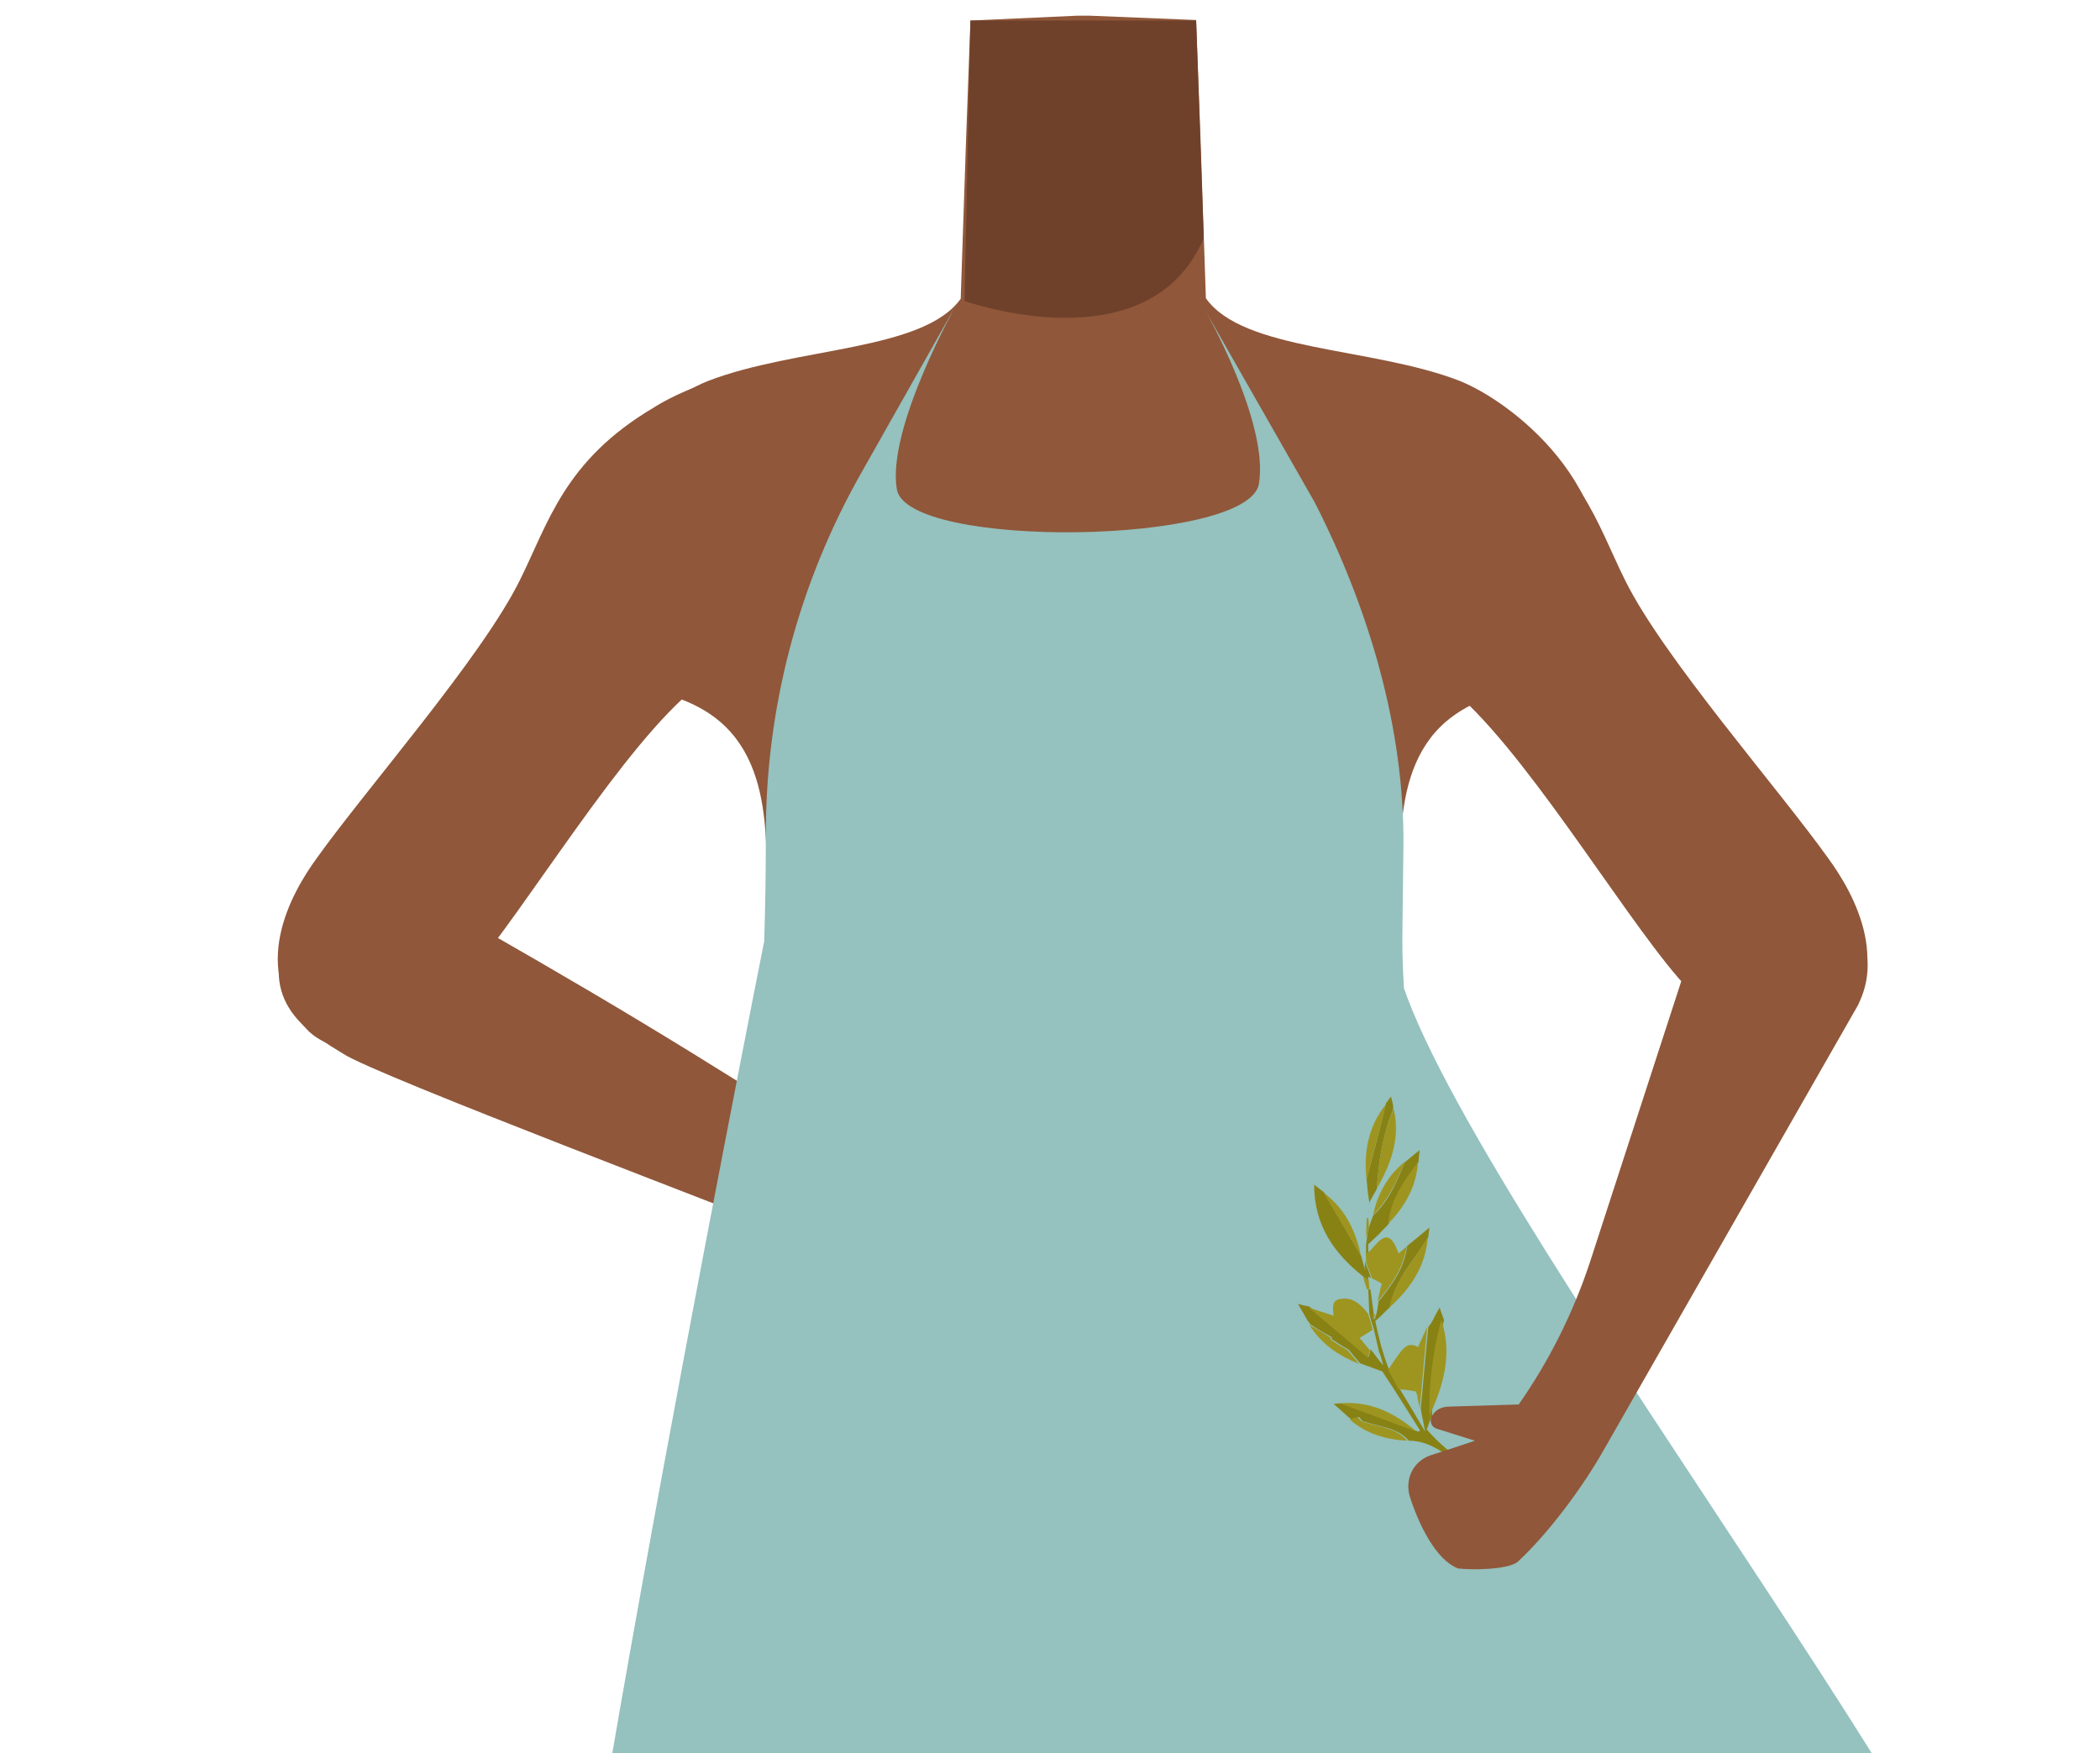 <?xml version="1.0" encoding="utf-8"?>
<!-- Generator: Adobe Illustrator 26.0.3, SVG Export Plug-In . SVG Version: 6.00 Build 0)  -->
<svg version="1.1" id="Calque_9" xmlns="http://www.w3.org/2000/svg" xmlns:xlink="http://www.w3.org/1999/xlink" x="0px" y="0px"
	 viewBox="0 0 388 323.9" style="enable-background:new 0 0 388 323.9;" xml:space="preserve">
<style type="text/css">
	.st0{fill:#90573A;}
	.st1{fill:#6F412A;}
	.st2{fill:#95C1BE;}
	.st3{fill:#888215;}
	.st4{fill:#9E9520;}
</style>
<path class="st0" d="M156.6,93.6c-4.6,23.1-19.3,26.5-27.8,33.2c-13.5,10.6-31.5,41-42.6,53.9c-5.3,6.1-19.9,18.3-29.1,9.9l0,0
	c-11.4-11.4-3.2-25.7,1.4-32c9.2-12.9,30.4-37,37.5-51.3c5.3-10.6,8.2-22.2,24.8-32c0,0,16.4-10.8,28.2-3.2
	C156.4,77.1,158.6,84.2,156.6,93.6L156.6,93.6z"/>
<path class="st0" d="M239.7,93.6c4.6,23.1,19.3,26.5,27.8,33.2c13.5,10.6,31.5,41,42.6,53.9c5.3,6.1,19.9,18.3,29.1,9.9l0,0
	c11.5-11.4,3.2-25.7-1.4-32c-9.2-12.9-30.4-37-37.5-51.3c-5.3-10.6-8.2-22.2-24.8-32c0,0-16.4-10.8-28.2-3.2
	C239.9,77.1,237.8,84.2,239.7,93.6L239.7,93.6z"/>
<path class="st0" d="M53.8,170.8c-7.1,14.6,4,20.4,9.6,23.9c6.1,4,72.7,29.1,90.5,36.3c10.1,4.1,15.5,6.6,18.4,0.8
	c2.7-5.3-5.6-12.9-9.2-15.1c-40.3-25.6-50-31.4-87.2-52.6C58.2,154.1,55.6,167.1,53.8,170.8z"/>
<path class="st0" d="M200.2,165.1c-5.9-3.9-8.6-0.6-14.7,2.7c-10.5,5.8-17,25.4-28.7,28.1c-4.2,1-13.6-16.2-14.7-22.9
	c-1.6-10,2.7-29.5-9-39.6c-9.9-8.5-23.1-4-27.4-17.5c-7.5-23.6,14.5-41.3,25.1-45.5c16.3-6.3,39.8-5.5,46.7-15.2l1-29.7l0.8-21.7
	l19.7-0.9h2.4L221,3.7l0.8,21.7l1,29.7c6.9,9.8,30.5,9,46.7,15.2c10.7,4.2,32.6,21.9,25.1,45.5c-4.3,13.5-17.4,9-27.4,17.5
	c-11.7,10-7.4,29.5-9,39.6c-1.1,6.7-10.6,23.8-14.7,22.9c-11.6-2.7-18.1-22.4-28.7-28.1C208.8,164.4,206.1,161.3,200.2,165.1"/>
<path class="st1" d="M178.2,55.6c0,0,34.1,12.2,44.2-11.6l-1.4-40.2h-41.7L178.2,55.6z"/>
<path class="st2" d="M259.4,182.6c-0.2-3-0.3-6.2-0.3-9.2l0.2-17.1c0.2-21.8-6.4-43.9-16.4-63.5l-20.2-35.4c0,0,11.8,20.7,9.9,32
	c-1.9,11.3-65,12.2-66.9,1c-1.9-11.3,11.1-34.3,11.1-34.3l-17.4,30.8c-11.9,20.8-18,44.1-17.9,67.7c0,6.4-0.1,12.9-0.3,19.3l0,0
	c0,0-47.3,237.4-40.2,247.9c7.1,10.5,22.4,10.9,27.2,24.3c4.7,13.3,31.9,10.8,42.8,18.4s19.6-4,34.9,0.8
	c15.2,4.7,27.5,10.8,46.6,6.5c19.1-4.3,14.2-23.8,30.2-25.7c16-1.9-4.5-6.7,22.2-15.8s11.4-23.4,36.2-30.5
	c24.7-7.1,5.3-21.4,25.2-26.2C386.1,368.9,275.1,228.2,259.4,182.6z"/>
<g id="GcAfxX_00000158726393485427391440000013673085389559127732_">
	<g>
		<path class="st3" d="M260,230.2c1.2-1,2.5-2,4.1-3.4c-0.1,0.9-0.2,1.4-0.2,1.8c-2.6,4.2-6.2,7.9-7.1,13h-0.1
			c-0.2,0.2-0.3,0.3-0.4,0.4c-0.7,0.7-1.4,1.4-2.2,2.1c0.3,1.5,0.7,3.1,1.1,4.7c0.4,1.3,0.8,2.6,1.3,3.9c0.1,0.1,0.1,0.1,0.2,0.2
			v0.1c0.6,1.2,1.3,2.4,1.9,3.6c1.4,2.3,2.7,4.5,4.7,7.9c-0.4-2.3-0.7-3.3-0.8-4.3c0.5-5,0.9-10,1.4-15c0.1-0.2,0.2-0.3,0.3-0.4
			c0.1-0.1,0.1-0.3,0.2-0.3c0.5-0.8,0.9-1.8,1.6-2.9c0.3,1,0.6,1.7,0.8,2.3c-1.5,5.8-2.3,11.7-2.2,17.7v0.1
			c-0.1,0.2-0.2,0.3-0.3,0.6c-0.3,0.6-0.4,1.2-0.7,1.8c4.4,5.1,10,8.4,17.2,10.9c-9.2,0.9-12.7-8.8-20.5-8.8
			c-2.2-2.5-5.3-2.5-8.5-3.6c0,0.1-0.3-0.3-0.7-0.8c-0.4,0.2-0.9,0.3-1.4,0.5c-1-0.8-1.9-1.7-3.3-2.9c0.8-0.1,1.2-0.1,1.5-0.1
			c4.7,1.7,9.4,3.5,14.1,5.2c0.1,0,0.2,0,0.2,0c0.1-0.1,0.2-0.3,0.1-0.3c-2.2-3.5-4.3-6.9-6.9-10.8c-0.8-0.3-2.5-0.9-4.1-1.5
			c-0.8-0.9-1.6-1.9-2.1-2.5c-1.4-0.8-2.3-1.4-3.2-2c0-0.1,0.1-0.2,0.1-0.3c-1.4-0.8-2.7-1.5-4-2.4c-0.1,0-0.1-0.1-0.1-0.2
			c-0.1-0.1-0.2-0.3-0.3-0.3c-0.5-0.9-1.1-1.9-1.9-3.3c0.9,0.3,1.5,0.4,2.1,0.5c3.6,3,7,6,11,9.3c0.2-0.8,0.3-1.1,0.3-1.4
			c0.8,0.9,1.4,1.9,2.4,3c-0.3-0.9-0.4-1.5-0.6-2c-0.2-0.5-0.3-0.9-0.4-1.4c-0.3-1.1-0.5-2.3-0.8-3.4c-0.3-0.9-0.6-1.9-0.8-2.9
			c-0.1-1.4-0.1-2.9-0.2-4.3c0.2,0,0.3-0.1,0.4-0.1c0.2,1.5,0.4,3,0.6,4.5c0,0.3,0,0.4,0.1,1.2c0.3-0.7,0.3-0.9,0.4-1.1
			c0.2-0.8,0.3-1.5,0.4-2.3C257.1,237.5,259.5,234.4,260,230.2z"/>
		<path class="st4" d="M252.8,242.8c0.3,0.9,0.6,1.9,0.8,2.9c-0.8,0.5-1.5,1-2.4,1.5c0.7,0.8,1.3,1.6,1.9,2.3
			c-0.1,0.3-0.1,0.5-0.3,1.4c-4-3.4-7.5-6.4-11-9.3c1.5,0.5,3,1,4.6,1.5c-0.1-1.2-0.5-2.9,1.3-3.1
			C249.8,239.6,251.5,241,252.8,242.8z"/>
		<path class="st3" d="M251.8,235.8c-5.3-4.2-9-9.4-9-16.9c0.8,0.6,1.3,1,1.8,1.4c2.3,3.9,4.6,7.9,6.9,11.8c0.2,0.8,0.4,1.4,0.6,2.2
			c0,0.1,0,0.2,0,0.2c0,0.2-0.1,0.3,0.3-1.9c-0.3,2.2-0.3,2.1-0.3,1.9c0-0.2,0.1-0.3,0.1-0.4c0-0.3,0-0.7,0-1c0.3,1,0.8,1.9,1.1,3
			c-0.2,0-0.3-0.1-0.5-0.2c0,0.3,0,0.5,0,0.7C252.5,236.4,252.2,236.1,251.8,235.8z"/>
		<path class="st4" d="M258.4,256.7c-0.6-1.2-1.3-2.4-1.9-3.6c0.6-0.9,1.2-1.9,1.9-2.8c0.9-1.3,1.9-2.4,3.6-1.4
			c0.6-1.3,1.1-2.5,1.7-3.7c-0.5,5-0.9,10-1.4,15c-0.1-0.5-0.2-1-0.3-1.5c0-0.3-0.1-0.4-0.1-0.7c-0.1-0.4-0.3-0.8-0.3-0.9
			C260.3,256.9,259.4,256.7,258.4,256.7z"/>
		<path class="st4" d="M253.5,236.2c-0.3-1-0.8-1.9-1.1-3c0-0.5,0-1.1-0.1-1.6c0.2,0,0.3-0.1,0.4-0.1c1.9-1.6,3.7-5.6,5.7,0.1
			c0.5-0.4,1-0.8,1.5-1.3c-0.6,4.1-2.9,7.2-5.4,10.2c0.3-1.1,0.5-2.3,0.8-3.3C254.7,236.8,254.1,236.5,253.5,236.2z"/>
		<path class="st3" d="M252.9,226.8c0.3-0.8,0.5-1.4,0.8-2.2c2.9-2.7,4.4-6.2,5.8-9.8c0.8-0.7,1.7-1.4,2.8-2.3
			c-0.1,1-0.2,1.6-0.2,2.2c-2.5,3.6-5.1,6.9-5.5,11.4c-0.5,0.6-1.1,1.1-1.6,1.7c-0.1,0.1-0.2,0.3-0.3,0.3c-0.6,0.6-1.3,1.2-1.9,1.8
			c-0.2,0-0.3-0.1-0.4-0.1c0.1-0.4,0.1-0.8,0.2-1.3C252.6,227.9,252.8,227.4,252.9,226.8z"/>
		<path class="st4" d="M264.1,261.6c-0.1-6,0.6-11.9,2.2-17.7C268.4,250.1,266.7,256,264.1,261.6z"/>
		<path class="st3" d="M254.4,219.6c-0.3,0.7-0.8,1.4-1.4,2.6c-0.3-1.9-0.4-3-0.5-4.3c1.2-4.7,2.5-9.4,3.6-14.1
			c0.3-0.3,0.5-0.7,0.9-1.2c0.2,0.8,0.3,1.2,0.4,1.7c0,0.3,0,0.4,0,0.7l0,0C255.5,209.7,254.7,214.6,254.4,219.6z"/>
		<path class="st4" d="M256.7,241.6c1-5.1,4.6-8.7,7.1-13C263.4,234,260.6,238.1,256.7,241.6z"/>
		<path class="st4" d="M254.4,219.6c0.3-5,1.1-10,3.1-14.7C258.8,210.4,256.9,215.2,254.4,219.6z"/>
		<path class="st4" d="M261.7,264.5c-4.7-1.7-9.4-3.5-14.1-5.2C253.2,258.8,257.7,261.1,261.7,264.5z"/>
		<path class="st4" d="M256.5,226.1c0.4-4.5,3-8,5.5-11.4C261.7,219.2,259.6,222.9,256.5,226.1z"/>
		<path class="st4" d="M256.1,204c-1.2,4.7-2.5,9.4-3.6,14.1C251.9,212.9,252.8,208.1,256.1,204z"/>
		<path class="st4" d="M251.5,232.2c-2.3-3.9-4.6-7.9-6.9-11.8C248.6,223.4,250.5,227.5,251.5,232.2z"/>
		<path class="st4" d="M249.4,262.3c0.4-0.2,0.9-0.3,1.4-0.5c0.4,0.5,0.8,0.8,0.7,0.8c3.2,1.1,6.4,1.1,8.5,3.6
			C256,266,252.4,264.9,249.4,262.3z"/>
		<path class="st4" d="M241.9,244.8c1.4,0.8,2.7,1.5,4,2.4c0,0.1-0.1,0.2-0.1,0.3c0.9,0.6,1.9,1.2,3.2,2c0.5,0.6,1.3,1.5,2.1,2.5
			C247.3,250.5,244.1,248.3,241.9,244.8z"/>
		<path class="st4" d="M259.5,214.7c-1.4,3.6-3,7-5.8,9.8C254.5,220.7,256.3,217.3,259.5,214.7z"/>
		<path class="st4" d="M252.9,226.8c-0.2,0.6-0.3,1.2-0.5,1.9c0-1.2,0.1-2.4,0.1-3.6c0.1,0,0.3,0,0.3,0
			C252.9,225.6,252.9,226.2,252.9,226.8z"/>
		<path class="st4" d="M251.8,235.8c0.3,0.3,0.8,0.6,1.1,0.8c0,0.5,0.1,1.1,0.1,1.6c-0.2,0-0.3,0.1-0.4,0.1
			C252.3,237.5,252.1,236.7,251.8,235.8z"/>
		<path class="st4" d="M256.3,252.8c-0.4-1.3-0.8-2.6-1.3-3.9C255.5,250.2,255.9,251.6,256.3,252.8z"/>
		<path class="st3" d="M252.8,231.5c-0.2,0-0.3,0.1-0.4,0.1c0-0.6,0-1.2,0-1.8c0.2,0,0.3,0.1,0.4,0.1
			C252.8,230.4,252.8,231,252.8,231.5z"/>
		<path class="st4" d="M252.8,224.5C253.1,223.1,253,223.3,252.8,224.5C252.9,223.3,252.9,223,252.8,224.5z"/>
		<path class="st4" d="M256.2,242.1c0.2-0.2,0.3-0.3,0.4-0.4C256.5,241.8,256.3,241.9,256.2,242.1z"/>
		<path class="st4" d="M257.5,205.1c0-0.3,0-0.4,0-0.7C257.5,204.7,257.5,204.8,257.5,205.1z"/>
		<path class="st4" d="M263.9,262.2c0.1-0.2,0.2-0.3,0.3-0.6C264,261.8,263.9,262.1,263.9,262.2z"/>
		<path class="st4" d="M241.5,244.3c0.1,0.1,0.2,0.3,0.3,0.3C241.7,244.5,241.6,244.5,241.5,244.3z"/>
		<path class="st4" d="M263.9,244.5c-0.1,0.1-0.1,0.3-0.2,0.3C263.8,244.7,263.9,244.5,263.9,244.5z"/>
		<path class="st4" d="M252.4,234.2c0,0.2-0.1,0.3-0.1,0.4l-0.2-0.1c0-0.1,0-0.1,0-0.2C252.3,234.3,252.3,234.3,252.4,234.2z"/>
		<path class="st4" d="M254.6,228.1c0.1-0.1,0.2-0.3,0.3-0.3C254.8,227.9,254.7,228,254.6,228.1z"/>
		<path class="st4" d="M253,222.1c0,0.1,0.1,0.2,0.1,0.3H253C253,222.4,253,222.3,253,222.1L253,222.1z"/>
		<path class="st4" d="M254.9,250.5c-0.2-0.5-0.3-0.9-0.4-1.4C254.5,249.5,254.7,250,254.9,250.5z"/>
		<path class="st4" d="M253.6,242.8c0.2,0,0.3,0.1,0.5,0.1c-0.1,0.2-0.2,0.4-0.4,1.1C253.6,243.2,253.6,243,253.6,242.8z"/>
		<path class="st4" d="M252.3,234.6c0,0.2,0,0.3,0.3-1.9C252.2,234.9,252.3,234.7,252.3,234.6C252.2,234.5,252.3,234.6,252.3,234.6z
			"/>
		<path class="st3" d="M261.9,258.7c0-0.3-0.1-0.4-0.1-0.7C261.8,258.3,261.8,258.4,261.9,258.7z"/>
	</g>
</g>
<path class="st0" d="M264.3,268.9c3.8-1.2,8.2-2.7,8.2-2.7l-7-2.2c-1-0.3-1.4-1.3-1-2.2c0.5-1.1,1.6-1.9,3.3-1.9l12.8-0.4l0,0
	c5.6-8,10-16.8,13.1-26.1l18.2-56l3.7-6.7c4-7.1,12.7-10,20.2-6.7c8,3.5,11.4,12.9,7.9,20.8c-0.1,0.3-0.3,0.6-0.4,0.9l-47.1,82.4
	c-3.8,6.7-10.1,15.2-15.7,20.4c-1.7,1.6-8.9,1.6-11.1,1.3c-4.2-1.6-7.3-8.3-8.9-13.2C259.5,273.3,261.1,270,264.3,268.9z"/>
</svg>

